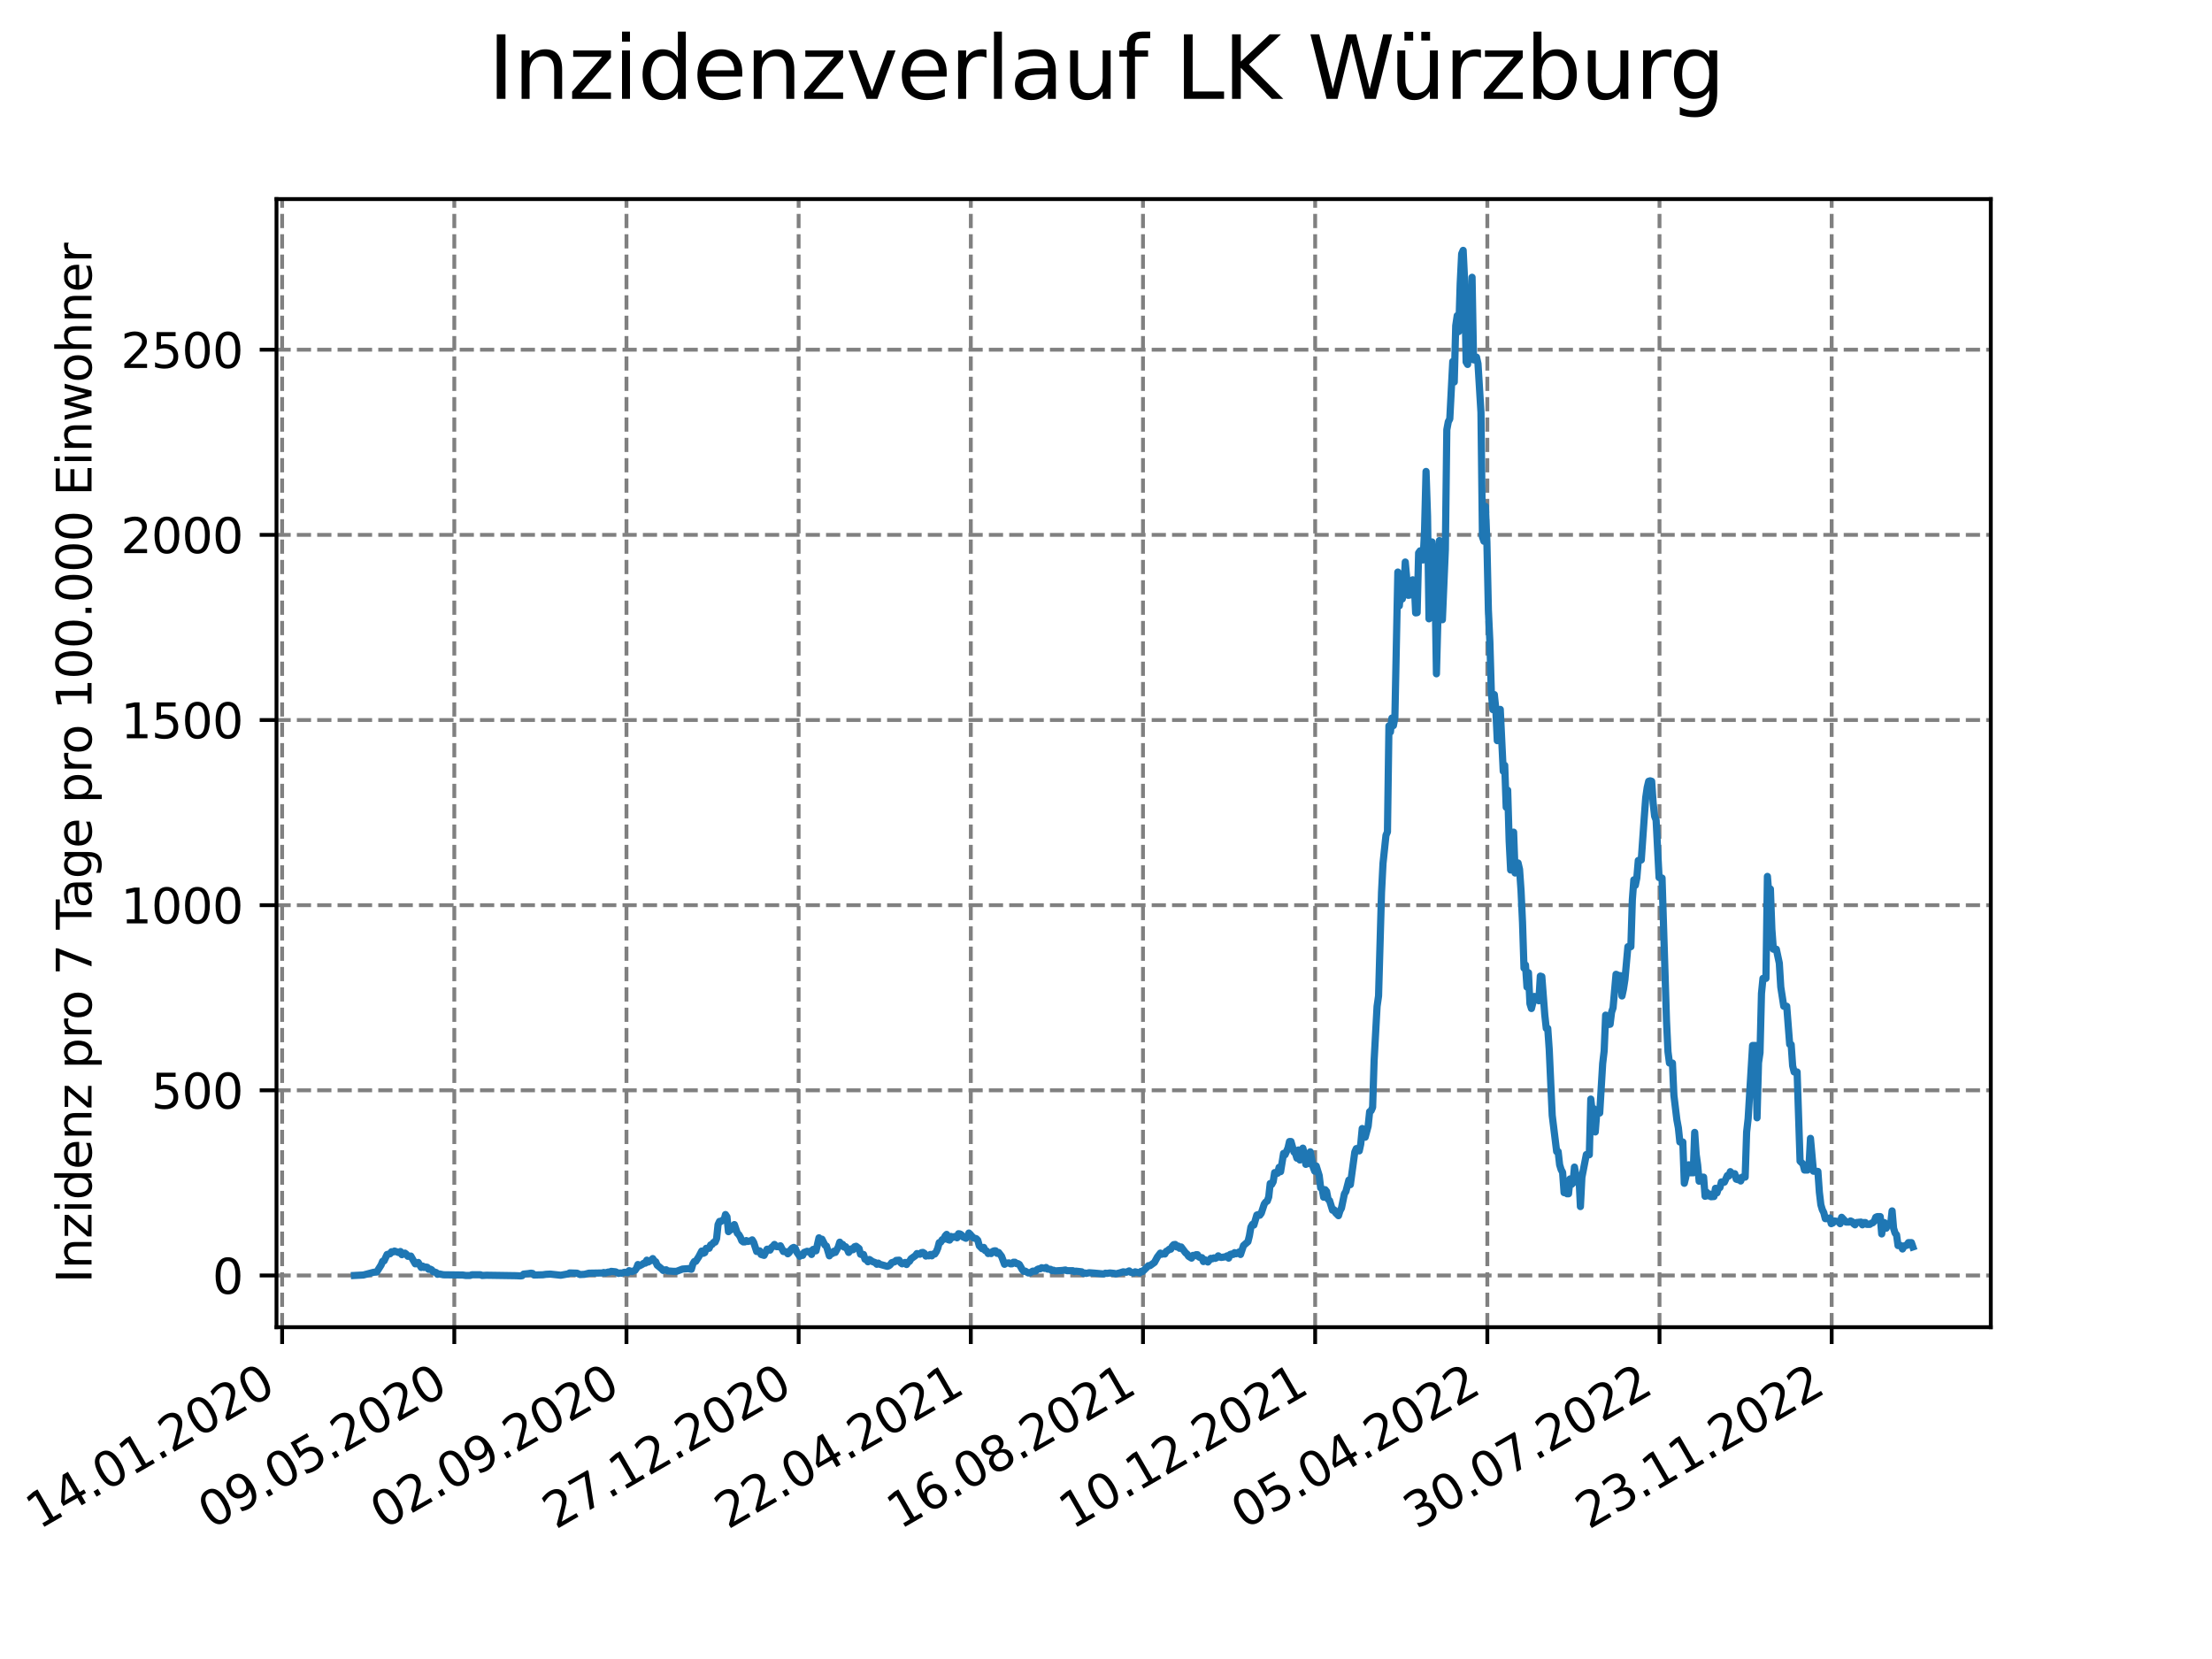 <?xml version="1.0" encoding="utf-8" standalone="no"?>
<!DOCTYPE svg PUBLIC "-//W3C//DTD SVG 1.1//EN"
  "http://www.w3.org/Graphics/SVG/1.1/DTD/svg11.dtd">
<svg xmlns:xlink="http://www.w3.org/1999/xlink" width="460.8pt" height="345.6pt" viewBox="0 0 460.8 345.6" xmlns="http://www.w3.org/2000/svg" version="1.1">
 <defs>
  <style type="text/css">*{stroke-linejoin: round; stroke-linecap: butt}</style>
 </defs>
 <g id="figure_1">
  <g id="patch_1">
   <path d="M 0 345.6 
L 460.8 345.6 
L 460.8 0 
L 0 0 
z
" style="fill: #ffffff"/>
  </g>
  <g id="axes_1">
   <g id="patch_2">
    <path d="M 57.6 276.48 
L 414.72 276.48 
L 414.72 41.472 
L 57.6 41.472 
z
" style="fill: #ffffff"/>
   </g>
   <g id="matplotlib.axis_1">
    <g id="xtick_1">
     <g id="line2d_1">
      <path d="M 58.772 276.48 
L 58.772 41.472 
" clip-path="url(#p7bf2d20613)" style="fill: none; stroke-dasharray: 2.96,1.28; stroke-dashoffset: 0; stroke: #808080; stroke-width: 0.8"/>
     </g>
     <g id="line2d_2">
      <defs>
       <path id="m8c363c3837" d="M 0 0 
L 0 3.5 
" style="stroke: #000000; stroke-width: 0.8"/>
      </defs>
      <g>
       <use xlink:href="#m8c363c3837" x="58.772" y="276.48" style="stroke: #000000; stroke-width: 0.8"/>
      </g>
     </g>
     <g id="text_1">
      <!-- 14.01.2020 -->
      <g transform="translate(8.147 318.689) rotate(-30) scale(0.1 -0.1)">
       <defs>
        <path id="DejaVuSans-31" d="M 794 531 
L 1825 531 
L 1825 4091 
L 703 3866 
L 703 4441 
L 1819 4666 
L 2450 4666 
L 2450 531 
L 3481 531 
L 3481 0 
L 794 0 
L 794 531 
z
" transform="scale(0.016)"/>
        <path id="DejaVuSans-34" d="M 2419 4116 
L 825 1625 
L 2419 1625 
L 2419 4116 
z
M 2253 4666 
L 3047 4666 
L 3047 1625 
L 3713 1625 
L 3713 1100 
L 3047 1100 
L 3047 0 
L 2419 0 
L 2419 1100 
L 313 1100 
L 313 1709 
L 2253 4666 
z
" transform="scale(0.016)"/>
        <path id="DejaVuSans-2e" d="M 684 794 
L 1344 794 
L 1344 0 
L 684 0 
L 684 794 
z
" transform="scale(0.016)"/>
        <path id="DejaVuSans-30" d="M 2034 4250 
Q 1547 4250 1301 3770 
Q 1056 3291 1056 2328 
Q 1056 1369 1301 889 
Q 1547 409 2034 409 
Q 2525 409 2770 889 
Q 3016 1369 3016 2328 
Q 3016 3291 2770 3770 
Q 2525 4250 2034 4250 
z
M 2034 4750 
Q 2819 4750 3233 4129 
Q 3647 3509 3647 2328 
Q 3647 1150 3233 529 
Q 2819 -91 2034 -91 
Q 1250 -91 836 529 
Q 422 1150 422 2328 
Q 422 3509 836 4129 
Q 1250 4750 2034 4750 
z
" transform="scale(0.016)"/>
        <path id="DejaVuSans-32" d="M 1228 531 
L 3431 531 
L 3431 0 
L 469 0 
L 469 531 
Q 828 903 1448 1529 
Q 2069 2156 2228 2338 
Q 2531 2678 2651 2914 
Q 2772 3150 2772 3378 
Q 2772 3750 2511 3984 
Q 2250 4219 1831 4219 
Q 1534 4219 1204 4116 
Q 875 4013 500 3803 
L 500 4441 
Q 881 4594 1212 4672 
Q 1544 4750 1819 4750 
Q 2544 4750 2975 4387 
Q 3406 4025 3406 3419 
Q 3406 3131 3298 2873 
Q 3191 2616 2906 2266 
Q 2828 2175 2409 1742 
Q 1991 1309 1228 531 
z
" transform="scale(0.016)"/>
       </defs>
       <use xlink:href="#DejaVuSans-31"/>
       <use xlink:href="#DejaVuSans-34" x="63.623"/>
       <use xlink:href="#DejaVuSans-2e" x="127.246"/>
       <use xlink:href="#DejaVuSans-30" x="159.033"/>
       <use xlink:href="#DejaVuSans-31" x="222.656"/>
       <use xlink:href="#DejaVuSans-2e" x="286.279"/>
       <use xlink:href="#DejaVuSans-32" x="318.066"/>
       <use xlink:href="#DejaVuSans-30" x="381.689"/>
       <use xlink:href="#DejaVuSans-32" x="445.312"/>
       <use xlink:href="#DejaVuSans-30" x="508.936"/>
      </g>
     </g>
    </g>
    <g id="xtick_2">
     <g id="line2d_3">
      <path d="M 94.639 276.48 
L 94.639 41.472 
" clip-path="url(#p7bf2d20613)" style="fill: none; stroke-dasharray: 2.96,1.28; stroke-dashoffset: 0; stroke: #808080; stroke-width: 0.8"/>
     </g>
     <g id="line2d_4">
      <g>
       <use xlink:href="#m8c363c3837" x="94.639" y="276.48" style="stroke: #000000; stroke-width: 0.8"/>
      </g>
     </g>
     <g id="text_2">
      <!-- 09.05.2020 -->
      <g transform="translate(44.014 318.689) rotate(-30) scale(0.1 -0.1)">
       <defs>
        <path id="DejaVuSans-39" d="M 703 97 
L 703 672 
Q 941 559 1184 500 
Q 1428 441 1663 441 
Q 2288 441 2617 861 
Q 2947 1281 2994 2138 
Q 2813 1869 2534 1725 
Q 2256 1581 1919 1581 
Q 1219 1581 811 2004 
Q 403 2428 403 3163 
Q 403 3881 828 4315 
Q 1253 4750 1959 4750 
Q 2769 4750 3195 4129 
Q 3622 3509 3622 2328 
Q 3622 1225 3098 567 
Q 2575 -91 1691 -91 
Q 1453 -91 1209 -44 
Q 966 3 703 97 
z
M 1959 2075 
Q 2384 2075 2632 2365 
Q 2881 2656 2881 3163 
Q 2881 3666 2632 3958 
Q 2384 4250 1959 4250 
Q 1534 4250 1286 3958 
Q 1038 3666 1038 3163 
Q 1038 2656 1286 2365 
Q 1534 2075 1959 2075 
z
" transform="scale(0.016)"/>
        <path id="DejaVuSans-35" d="M 691 4666 
L 3169 4666 
L 3169 4134 
L 1269 4134 
L 1269 2991 
Q 1406 3038 1543 3061 
Q 1681 3084 1819 3084 
Q 2600 3084 3056 2656 
Q 3513 2228 3513 1497 
Q 3513 744 3044 326 
Q 2575 -91 1722 -91 
Q 1428 -91 1123 -41 
Q 819 9 494 109 
L 494 744 
Q 775 591 1075 516 
Q 1375 441 1709 441 
Q 2250 441 2565 725 
Q 2881 1009 2881 1497 
Q 2881 1984 2565 2268 
Q 2250 2553 1709 2553 
Q 1456 2553 1204 2497 
Q 953 2441 691 2322 
L 691 4666 
z
" transform="scale(0.016)"/>
       </defs>
       <use xlink:href="#DejaVuSans-30"/>
       <use xlink:href="#DejaVuSans-39" x="63.623"/>
       <use xlink:href="#DejaVuSans-2e" x="127.246"/>
       <use xlink:href="#DejaVuSans-30" x="159.033"/>
       <use xlink:href="#DejaVuSans-35" x="222.656"/>
       <use xlink:href="#DejaVuSans-2e" x="286.279"/>
       <use xlink:href="#DejaVuSans-32" x="318.066"/>
       <use xlink:href="#DejaVuSans-30" x="381.689"/>
       <use xlink:href="#DejaVuSans-32" x="445.312"/>
       <use xlink:href="#DejaVuSans-30" x="508.936"/>
      </g>
     </g>
    </g>
    <g id="xtick_3">
     <g id="line2d_5">
      <path d="M 130.506 276.48 
L 130.506 41.472 
" clip-path="url(#p7bf2d20613)" style="fill: none; stroke-dasharray: 2.96,1.28; stroke-dashoffset: 0; stroke: #808080; stroke-width: 0.8"/>
     </g>
     <g id="line2d_6">
      <g>
       <use xlink:href="#m8c363c3837" x="130.506" y="276.48" style="stroke: #000000; stroke-width: 0.8"/>
      </g>
     </g>
     <g id="text_3">
      <!-- 02.09.2020 -->
      <g transform="translate(79.88 318.689) rotate(-30) scale(0.1 -0.1)">
       <use xlink:href="#DejaVuSans-30"/>
       <use xlink:href="#DejaVuSans-32" x="63.623"/>
       <use xlink:href="#DejaVuSans-2e" x="127.246"/>
       <use xlink:href="#DejaVuSans-30" x="159.033"/>
       <use xlink:href="#DejaVuSans-39" x="222.656"/>
       <use xlink:href="#DejaVuSans-2e" x="286.279"/>
       <use xlink:href="#DejaVuSans-32" x="318.066"/>
       <use xlink:href="#DejaVuSans-30" x="381.689"/>
       <use xlink:href="#DejaVuSans-32" x="445.312"/>
       <use xlink:href="#DejaVuSans-30" x="508.936"/>
      </g>
     </g>
    </g>
    <g id="xtick_4">
     <g id="line2d_7">
      <path d="M 166.372 276.48 
L 166.372 41.472 
" clip-path="url(#p7bf2d20613)" style="fill: none; stroke-dasharray: 2.96,1.28; stroke-dashoffset: 0; stroke: #808080; stroke-width: 0.8"/>
     </g>
     <g id="line2d_8">
      <g>
       <use xlink:href="#m8c363c3837" x="166.372" y="276.48" style="stroke: #000000; stroke-width: 0.8"/>
      </g>
     </g>
     <g id="text_4">
      <!-- 27.12.2020 -->
      <g transform="translate(115.747 318.689) rotate(-30) scale(0.1 -0.1)">
       <defs>
        <path id="DejaVuSans-37" d="M 525 4666 
L 3525 4666 
L 3525 4397 
L 1831 0 
L 1172 0 
L 2766 4134 
L 525 4134 
L 525 4666 
z
" transform="scale(0.016)"/>
       </defs>
       <use xlink:href="#DejaVuSans-32"/>
       <use xlink:href="#DejaVuSans-37" x="63.623"/>
       <use xlink:href="#DejaVuSans-2e" x="127.246"/>
       <use xlink:href="#DejaVuSans-31" x="159.033"/>
       <use xlink:href="#DejaVuSans-32" x="222.656"/>
       <use xlink:href="#DejaVuSans-2e" x="286.279"/>
       <use xlink:href="#DejaVuSans-32" x="318.066"/>
       <use xlink:href="#DejaVuSans-30" x="381.689"/>
       <use xlink:href="#DejaVuSans-32" x="445.312"/>
       <use xlink:href="#DejaVuSans-30" x="508.936"/>
      </g>
     </g>
    </g>
    <g id="xtick_5">
     <g id="line2d_9">
      <path d="M 202.239 276.48 
L 202.239 41.472 
" clip-path="url(#p7bf2d20613)" style="fill: none; stroke-dasharray: 2.96,1.28; stroke-dashoffset: 0; stroke: #808080; stroke-width: 0.8"/>
     </g>
     <g id="line2d_10">
      <g>
       <use xlink:href="#m8c363c3837" x="202.239" y="276.48" style="stroke: #000000; stroke-width: 0.8"/>
      </g>
     </g>
     <g id="text_5">
      <!-- 22.04.2021 -->
      <g transform="translate(151.614 318.689) rotate(-30) scale(0.1 -0.1)">
       <use xlink:href="#DejaVuSans-32"/>
       <use xlink:href="#DejaVuSans-32" x="63.623"/>
       <use xlink:href="#DejaVuSans-2e" x="127.246"/>
       <use xlink:href="#DejaVuSans-30" x="159.033"/>
       <use xlink:href="#DejaVuSans-34" x="222.656"/>
       <use xlink:href="#DejaVuSans-2e" x="286.279"/>
       <use xlink:href="#DejaVuSans-32" x="318.066"/>
       <use xlink:href="#DejaVuSans-30" x="381.689"/>
       <use xlink:href="#DejaVuSans-32" x="445.312"/>
       <use xlink:href="#DejaVuSans-31" x="508.936"/>
      </g>
     </g>
    </g>
    <g id="xtick_6">
     <g id="line2d_11">
      <path d="M 238.105 276.48 
L 238.105 41.472 
" clip-path="url(#p7bf2d20613)" style="fill: none; stroke-dasharray: 2.96,1.28; stroke-dashoffset: 0; stroke: #808080; stroke-width: 0.8"/>
     </g>
     <g id="line2d_12">
      <g>
       <use xlink:href="#m8c363c3837" x="238.105" y="276.48" style="stroke: #000000; stroke-width: 0.8"/>
      </g>
     </g>
     <g id="text_6">
      <!-- 16.08.2021 -->
      <g transform="translate(187.48 318.689) rotate(-30) scale(0.1 -0.1)">
       <defs>
        <path id="DejaVuSans-36" d="M 2113 2584 
Q 1688 2584 1439 2293 
Q 1191 2003 1191 1497 
Q 1191 994 1439 701 
Q 1688 409 2113 409 
Q 2538 409 2786 701 
Q 3034 994 3034 1497 
Q 3034 2003 2786 2293 
Q 2538 2584 2113 2584 
z
M 3366 4563 
L 3366 3988 
Q 3128 4100 2886 4159 
Q 2644 4219 2406 4219 
Q 1781 4219 1451 3797 
Q 1122 3375 1075 2522 
Q 1259 2794 1537 2939 
Q 1816 3084 2150 3084 
Q 2853 3084 3261 2657 
Q 3669 2231 3669 1497 
Q 3669 778 3244 343 
Q 2819 -91 2113 -91 
Q 1303 -91 875 529 
Q 447 1150 447 2328 
Q 447 3434 972 4092 
Q 1497 4750 2381 4750 
Q 2619 4750 2861 4703 
Q 3103 4656 3366 4563 
z
" transform="scale(0.016)"/>
        <path id="DejaVuSans-38" d="M 2034 2216 
Q 1584 2216 1326 1975 
Q 1069 1734 1069 1313 
Q 1069 891 1326 650 
Q 1584 409 2034 409 
Q 2484 409 2743 651 
Q 3003 894 3003 1313 
Q 3003 1734 2745 1975 
Q 2488 2216 2034 2216 
z
M 1403 2484 
Q 997 2584 770 2862 
Q 544 3141 544 3541 
Q 544 4100 942 4425 
Q 1341 4750 2034 4750 
Q 2731 4750 3128 4425 
Q 3525 4100 3525 3541 
Q 3525 3141 3298 2862 
Q 3072 2584 2669 2484 
Q 3125 2378 3379 2068 
Q 3634 1759 3634 1313 
Q 3634 634 3220 271 
Q 2806 -91 2034 -91 
Q 1263 -91 848 271 
Q 434 634 434 1313 
Q 434 1759 690 2068 
Q 947 2378 1403 2484 
z
M 1172 3481 
Q 1172 3119 1398 2916 
Q 1625 2713 2034 2713 
Q 2441 2713 2670 2916 
Q 2900 3119 2900 3481 
Q 2900 3844 2670 4047 
Q 2441 4250 2034 4250 
Q 1625 4250 1398 4047 
Q 1172 3844 1172 3481 
z
" transform="scale(0.016)"/>
       </defs>
       <use xlink:href="#DejaVuSans-31"/>
       <use xlink:href="#DejaVuSans-36" x="63.623"/>
       <use xlink:href="#DejaVuSans-2e" x="127.246"/>
       <use xlink:href="#DejaVuSans-30" x="159.033"/>
       <use xlink:href="#DejaVuSans-38" x="222.656"/>
       <use xlink:href="#DejaVuSans-2e" x="286.279"/>
       <use xlink:href="#DejaVuSans-32" x="318.066"/>
       <use xlink:href="#DejaVuSans-30" x="381.689"/>
       <use xlink:href="#DejaVuSans-32" x="445.312"/>
       <use xlink:href="#DejaVuSans-31" x="508.936"/>
      </g>
     </g>
    </g>
    <g id="xtick_7">
     <g id="line2d_13">
      <path d="M 273.972 276.48 
L 273.972 41.472 
" clip-path="url(#p7bf2d20613)" style="fill: none; stroke-dasharray: 2.96,1.28; stroke-dashoffset: 0; stroke: #808080; stroke-width: 0.8"/>
     </g>
     <g id="line2d_14">
      <g>
       <use xlink:href="#m8c363c3837" x="273.972" y="276.48" style="stroke: #000000; stroke-width: 0.8"/>
      </g>
     </g>
     <g id="text_7">
      <!-- 10.12.2021 -->
      <g transform="translate(223.347 318.689) rotate(-30) scale(0.1 -0.1)">
       <use xlink:href="#DejaVuSans-31"/>
       <use xlink:href="#DejaVuSans-30" x="63.623"/>
       <use xlink:href="#DejaVuSans-2e" x="127.246"/>
       <use xlink:href="#DejaVuSans-31" x="159.033"/>
       <use xlink:href="#DejaVuSans-32" x="222.656"/>
       <use xlink:href="#DejaVuSans-2e" x="286.279"/>
       <use xlink:href="#DejaVuSans-32" x="318.066"/>
       <use xlink:href="#DejaVuSans-30" x="381.689"/>
       <use xlink:href="#DejaVuSans-32" x="445.312"/>
       <use xlink:href="#DejaVuSans-31" x="508.936"/>
      </g>
     </g>
    </g>
    <g id="xtick_8">
     <g id="line2d_15">
      <path d="M 309.839 276.48 
L 309.839 41.472 
" clip-path="url(#p7bf2d20613)" style="fill: none; stroke-dasharray: 2.96,1.28; stroke-dashoffset: 0; stroke: #808080; stroke-width: 0.8"/>
     </g>
     <g id="line2d_16">
      <g>
       <use xlink:href="#m8c363c3837" x="309.839" y="276.48" style="stroke: #000000; stroke-width: 0.8"/>
      </g>
     </g>
     <g id="text_8">
      <!-- 05.04.2022 -->
      <g transform="translate(259.213 318.689) rotate(-30) scale(0.1 -0.1)">
       <use xlink:href="#DejaVuSans-30"/>
       <use xlink:href="#DejaVuSans-35" x="63.623"/>
       <use xlink:href="#DejaVuSans-2e" x="127.246"/>
       <use xlink:href="#DejaVuSans-30" x="159.033"/>
       <use xlink:href="#DejaVuSans-34" x="222.656"/>
       <use xlink:href="#DejaVuSans-2e" x="286.279"/>
       <use xlink:href="#DejaVuSans-32" x="318.066"/>
       <use xlink:href="#DejaVuSans-30" x="381.689"/>
       <use xlink:href="#DejaVuSans-32" x="445.312"/>
       <use xlink:href="#DejaVuSans-32" x="508.936"/>
      </g>
     </g>
    </g>
    <g id="xtick_9">
     <g id="line2d_17">
      <path d="M 345.705 276.48 
L 345.705 41.472 
" clip-path="url(#p7bf2d20613)" style="fill: none; stroke-dasharray: 2.96,1.28; stroke-dashoffset: 0; stroke: #808080; stroke-width: 0.8"/>
     </g>
     <g id="line2d_18">
      <g>
       <use xlink:href="#m8c363c3837" x="345.705" y="276.48" style="stroke: #000000; stroke-width: 0.8"/>
      </g>
     </g>
     <g id="text_9">
      <!-- 30.07.2022 -->
      <g transform="translate(295.08 318.689) rotate(-30) scale(0.1 -0.1)">
       <defs>
        <path id="DejaVuSans-33" d="M 2597 2516 
Q 3050 2419 3304 2112 
Q 3559 1806 3559 1356 
Q 3559 666 3084 287 
Q 2609 -91 1734 -91 
Q 1441 -91 1130 -33 
Q 819 25 488 141 
L 488 750 
Q 750 597 1062 519 
Q 1375 441 1716 441 
Q 2309 441 2620 675 
Q 2931 909 2931 1356 
Q 2931 1769 2642 2001 
Q 2353 2234 1838 2234 
L 1294 2234 
L 1294 2753 
L 1863 2753 
Q 2328 2753 2575 2939 
Q 2822 3125 2822 3475 
Q 2822 3834 2567 4026 
Q 2313 4219 1838 4219 
Q 1578 4219 1281 4162 
Q 984 4106 628 3988 
L 628 4550 
Q 988 4650 1302 4700 
Q 1616 4750 1894 4750 
Q 2613 4750 3031 4423 
Q 3450 4097 3450 3541 
Q 3450 3153 3228 2886 
Q 3006 2619 2597 2516 
z
" transform="scale(0.016)"/>
       </defs>
       <use xlink:href="#DejaVuSans-33"/>
       <use xlink:href="#DejaVuSans-30" x="63.623"/>
       <use xlink:href="#DejaVuSans-2e" x="127.246"/>
       <use xlink:href="#DejaVuSans-30" x="159.033"/>
       <use xlink:href="#DejaVuSans-37" x="222.656"/>
       <use xlink:href="#DejaVuSans-2e" x="286.279"/>
       <use xlink:href="#DejaVuSans-32" x="318.066"/>
       <use xlink:href="#DejaVuSans-30" x="381.689"/>
       <use xlink:href="#DejaVuSans-32" x="445.312"/>
       <use xlink:href="#DejaVuSans-32" x="508.936"/>
      </g>
     </g>
    </g>
    <g id="xtick_10">
     <g id="line2d_19">
      <path d="M 381.572 276.48 
L 381.572 41.472 
" clip-path="url(#p7bf2d20613)" style="fill: none; stroke-dasharray: 2.96,1.28; stroke-dashoffset: 0; stroke: #808080; stroke-width: 0.8"/>
     </g>
     <g id="line2d_20">
      <g>
       <use xlink:href="#m8c363c3837" x="381.572" y="276.48" style="stroke: #000000; stroke-width: 0.8"/>
      </g>
     </g>
     <g id="text_10">
      <!-- 23.11.2022 -->
      <g transform="translate(330.947 318.689) rotate(-30) scale(0.1 -0.1)">
       <use xlink:href="#DejaVuSans-32"/>
       <use xlink:href="#DejaVuSans-33" x="63.623"/>
       <use xlink:href="#DejaVuSans-2e" x="127.246"/>
       <use xlink:href="#DejaVuSans-31" x="159.033"/>
       <use xlink:href="#DejaVuSans-31" x="222.656"/>
       <use xlink:href="#DejaVuSans-2e" x="286.279"/>
       <use xlink:href="#DejaVuSans-32" x="318.066"/>
       <use xlink:href="#DejaVuSans-30" x="381.689"/>
       <use xlink:href="#DejaVuSans-32" x="445.312"/>
       <use xlink:href="#DejaVuSans-32" x="508.936"/>
      </g>
     </g>
    </g>
   </g>
   <g id="matplotlib.axis_2">
    <g id="ytick_1">
     <g id="line2d_21">
      <path d="M 57.6 265.703 
L 414.72 265.703 
" clip-path="url(#p7bf2d20613)" style="fill: none; stroke-dasharray: 2.96,1.28; stroke-dashoffset: 0; stroke: #808080; stroke-width: 0.8"/>
     </g>
     <g id="line2d_22">
      <defs>
       <path id="maad67721f3" d="M 0 0 
L -3.5 0 
" style="stroke: #000000; stroke-width: 0.8"/>
      </defs>
      <g>
       <use xlink:href="#maad67721f3" x="57.6" y="265.703" style="stroke: #000000; stroke-width: 0.8"/>
      </g>
     </g>
     <g id="text_11">
      <!-- 0 -->
      <g transform="translate(44.237 269.502) scale(0.1 -0.1)">
       <use xlink:href="#DejaVuSans-30"/>
      </g>
     </g>
    </g>
    <g id="ytick_2">
     <g id="line2d_23">
      <path d="M 57.6 227.132 
L 414.72 227.132 
" clip-path="url(#p7bf2d20613)" style="fill: none; stroke-dasharray: 2.96,1.28; stroke-dashoffset: 0; stroke: #808080; stroke-width: 0.8"/>
     </g>
     <g id="line2d_24">
      <g>
       <use xlink:href="#maad67721f3" x="57.6" y="227.132" style="stroke: #000000; stroke-width: 0.8"/>
      </g>
     </g>
     <g id="text_12">
      <!-- 500 -->
      <g transform="translate(31.512 230.932) scale(0.1 -0.1)">
       <use xlink:href="#DejaVuSans-35"/>
       <use xlink:href="#DejaVuSans-30" x="63.623"/>
       <use xlink:href="#DejaVuSans-30" x="127.246"/>
      </g>
     </g>
    </g>
    <g id="ytick_3">
     <g id="line2d_25">
      <path d="M 57.6 188.562 
L 414.72 188.562 
" clip-path="url(#p7bf2d20613)" style="fill: none; stroke-dasharray: 2.96,1.28; stroke-dashoffset: 0; stroke: #808080; stroke-width: 0.8"/>
     </g>
     <g id="line2d_26">
      <g>
       <use xlink:href="#maad67721f3" x="57.6" y="188.562" style="stroke: #000000; stroke-width: 0.8"/>
      </g>
     </g>
     <g id="text_13">
      <!-- 1000 -->
      <g transform="translate(25.15 192.361) scale(0.1 -0.1)">
       <use xlink:href="#DejaVuSans-31"/>
       <use xlink:href="#DejaVuSans-30" x="63.623"/>
       <use xlink:href="#DejaVuSans-30" x="127.246"/>
       <use xlink:href="#DejaVuSans-30" x="190.869"/>
      </g>
     </g>
    </g>
    <g id="ytick_4">
     <g id="line2d_27">
      <path d="M 57.6 149.992 
L 414.72 149.992 
" clip-path="url(#p7bf2d20613)" style="fill: none; stroke-dasharray: 2.96,1.28; stroke-dashoffset: 0; stroke: #808080; stroke-width: 0.8"/>
     </g>
     <g id="line2d_28">
      <g>
       <use xlink:href="#maad67721f3" x="57.6" y="149.992" style="stroke: #000000; stroke-width: 0.8"/>
      </g>
     </g>
     <g id="text_14">
      <!-- 1500 -->
      <g transform="translate(25.15 153.791) scale(0.1 -0.1)">
       <use xlink:href="#DejaVuSans-31"/>
       <use xlink:href="#DejaVuSans-35" x="63.623"/>
       <use xlink:href="#DejaVuSans-30" x="127.246"/>
       <use xlink:href="#DejaVuSans-30" x="190.869"/>
      </g>
     </g>
    </g>
    <g id="ytick_5">
     <g id="line2d_29">
      <path d="M 57.6 111.421 
L 414.72 111.421 
" clip-path="url(#p7bf2d20613)" style="fill: none; stroke-dasharray: 2.96,1.28; stroke-dashoffset: 0; stroke: #808080; stroke-width: 0.8"/>
     </g>
     <g id="line2d_30">
      <g>
       <use xlink:href="#maad67721f3" x="57.6" y="111.421" style="stroke: #000000; stroke-width: 0.8"/>
      </g>
     </g>
     <g id="text_15">
      <!-- 2000 -->
      <g transform="translate(25.15 115.22) scale(0.1 -0.1)">
       <use xlink:href="#DejaVuSans-32"/>
       <use xlink:href="#DejaVuSans-30" x="63.623"/>
       <use xlink:href="#DejaVuSans-30" x="127.246"/>
       <use xlink:href="#DejaVuSans-30" x="190.869"/>
      </g>
     </g>
    </g>
    <g id="ytick_6">
     <g id="line2d_31">
      <path d="M 57.6 72.851 
L 414.72 72.851 
" clip-path="url(#p7bf2d20613)" style="fill: none; stroke-dasharray: 2.96,1.28; stroke-dashoffset: 0; stroke: #808080; stroke-width: 0.8"/>
     </g>
     <g id="line2d_32">
      <g>
       <use xlink:href="#maad67721f3" x="57.6" y="72.851" style="stroke: #000000; stroke-width: 0.8"/>
      </g>
     </g>
     <g id="text_16">
      <!-- 2500 -->
      <g transform="translate(25.15 76.65) scale(0.1 -0.1)">
       <use xlink:href="#DejaVuSans-32"/>
       <use xlink:href="#DejaVuSans-35" x="63.623"/>
       <use xlink:href="#DejaVuSans-30" x="127.246"/>
       <use xlink:href="#DejaVuSans-30" x="190.869"/>
      </g>
     </g>
    </g>
    <g id="text_17">
     <!-- Inzidenz pro 7 Tage pro 100.000 Einwohner -->
     <g transform="translate(19.07 267.301) rotate(-90) scale(0.1 -0.1)">
      <defs>
       <path id="DejaVuSans-49" d="M 628 4666 
L 1259 4666 
L 1259 0 
L 628 0 
L 628 4666 
z
" transform="scale(0.016)"/>
       <path id="DejaVuSans-6e" d="M 3513 2113 
L 3513 0 
L 2938 0 
L 2938 2094 
Q 2938 2591 2744 2837 
Q 2550 3084 2163 3084 
Q 1697 3084 1428 2787 
Q 1159 2491 1159 1978 
L 1159 0 
L 581 0 
L 581 3500 
L 1159 3500 
L 1159 2956 
Q 1366 3272 1645 3428 
Q 1925 3584 2291 3584 
Q 2894 3584 3203 3211 
Q 3513 2838 3513 2113 
z
" transform="scale(0.016)"/>
       <path id="DejaVuSans-7a" d="M 353 3500 
L 3084 3500 
L 3084 2975 
L 922 459 
L 3084 459 
L 3084 0 
L 275 0 
L 275 525 
L 2438 3041 
L 353 3041 
L 353 3500 
z
" transform="scale(0.016)"/>
       <path id="DejaVuSans-69" d="M 603 3500 
L 1178 3500 
L 1178 0 
L 603 0 
L 603 3500 
z
M 603 4863 
L 1178 4863 
L 1178 4134 
L 603 4134 
L 603 4863 
z
" transform="scale(0.016)"/>
       <path id="DejaVuSans-64" d="M 2906 2969 
L 2906 4863 
L 3481 4863 
L 3481 0 
L 2906 0 
L 2906 525 
Q 2725 213 2448 61 
Q 2172 -91 1784 -91 
Q 1150 -91 751 415 
Q 353 922 353 1747 
Q 353 2572 751 3078 
Q 1150 3584 1784 3584 
Q 2172 3584 2448 3432 
Q 2725 3281 2906 2969 
z
M 947 1747 
Q 947 1113 1208 752 
Q 1469 391 1925 391 
Q 2381 391 2643 752 
Q 2906 1113 2906 1747 
Q 2906 2381 2643 2742 
Q 2381 3103 1925 3103 
Q 1469 3103 1208 2742 
Q 947 2381 947 1747 
z
" transform="scale(0.016)"/>
       <path id="DejaVuSans-65" d="M 3597 1894 
L 3597 1613 
L 953 1613 
Q 991 1019 1311 708 
Q 1631 397 2203 397 
Q 2534 397 2845 478 
Q 3156 559 3463 722 
L 3463 178 
Q 3153 47 2828 -22 
Q 2503 -91 2169 -91 
Q 1331 -91 842 396 
Q 353 884 353 1716 
Q 353 2575 817 3079 
Q 1281 3584 2069 3584 
Q 2775 3584 3186 3129 
Q 3597 2675 3597 1894 
z
M 3022 2063 
Q 3016 2534 2758 2815 
Q 2500 3097 2075 3097 
Q 1594 3097 1305 2825 
Q 1016 2553 972 2059 
L 3022 2063 
z
" transform="scale(0.016)"/>
       <path id="DejaVuSans-20" transform="scale(0.016)"/>
       <path id="DejaVuSans-70" d="M 1159 525 
L 1159 -1331 
L 581 -1331 
L 581 3500 
L 1159 3500 
L 1159 2969 
Q 1341 3281 1617 3432 
Q 1894 3584 2278 3584 
Q 2916 3584 3314 3078 
Q 3713 2572 3713 1747 
Q 3713 922 3314 415 
Q 2916 -91 2278 -91 
Q 1894 -91 1617 61 
Q 1341 213 1159 525 
z
M 3116 1747 
Q 3116 2381 2855 2742 
Q 2594 3103 2138 3103 
Q 1681 3103 1420 2742 
Q 1159 2381 1159 1747 
Q 1159 1113 1420 752 
Q 1681 391 2138 391 
Q 2594 391 2855 752 
Q 3116 1113 3116 1747 
z
" transform="scale(0.016)"/>
       <path id="DejaVuSans-72" d="M 2631 2963 
Q 2534 3019 2420 3045 
Q 2306 3072 2169 3072 
Q 1681 3072 1420 2755 
Q 1159 2438 1159 1844 
L 1159 0 
L 581 0 
L 581 3500 
L 1159 3500 
L 1159 2956 
Q 1341 3275 1631 3429 
Q 1922 3584 2338 3584 
Q 2397 3584 2469 3576 
Q 2541 3569 2628 3553 
L 2631 2963 
z
" transform="scale(0.016)"/>
       <path id="DejaVuSans-6f" d="M 1959 3097 
Q 1497 3097 1228 2736 
Q 959 2375 959 1747 
Q 959 1119 1226 758 
Q 1494 397 1959 397 
Q 2419 397 2687 759 
Q 2956 1122 2956 1747 
Q 2956 2369 2687 2733 
Q 2419 3097 1959 3097 
z
M 1959 3584 
Q 2709 3584 3137 3096 
Q 3566 2609 3566 1747 
Q 3566 888 3137 398 
Q 2709 -91 1959 -91 
Q 1206 -91 779 398 
Q 353 888 353 1747 
Q 353 2609 779 3096 
Q 1206 3584 1959 3584 
z
" transform="scale(0.016)"/>
       <path id="DejaVuSans-54" d="M -19 4666 
L 3928 4666 
L 3928 4134 
L 2272 4134 
L 2272 0 
L 1638 0 
L 1638 4134 
L -19 4134 
L -19 4666 
z
" transform="scale(0.016)"/>
       <path id="DejaVuSans-61" d="M 2194 1759 
Q 1497 1759 1228 1600 
Q 959 1441 959 1056 
Q 959 750 1161 570 
Q 1363 391 1709 391 
Q 2188 391 2477 730 
Q 2766 1069 2766 1631 
L 2766 1759 
L 2194 1759 
z
M 3341 1997 
L 3341 0 
L 2766 0 
L 2766 531 
Q 2569 213 2275 61 
Q 1981 -91 1556 -91 
Q 1019 -91 701 211 
Q 384 513 384 1019 
Q 384 1609 779 1909 
Q 1175 2209 1959 2209 
L 2766 2209 
L 2766 2266 
Q 2766 2663 2505 2880 
Q 2244 3097 1772 3097 
Q 1472 3097 1187 3025 
Q 903 2953 641 2809 
L 641 3341 
Q 956 3463 1253 3523 
Q 1550 3584 1831 3584 
Q 2591 3584 2966 3190 
Q 3341 2797 3341 1997 
z
" transform="scale(0.016)"/>
       <path id="DejaVuSans-67" d="M 2906 1791 
Q 2906 2416 2648 2759 
Q 2391 3103 1925 3103 
Q 1463 3103 1205 2759 
Q 947 2416 947 1791 
Q 947 1169 1205 825 
Q 1463 481 1925 481 
Q 2391 481 2648 825 
Q 2906 1169 2906 1791 
z
M 3481 434 
Q 3481 -459 3084 -895 
Q 2688 -1331 1869 -1331 
Q 1566 -1331 1297 -1286 
Q 1028 -1241 775 -1147 
L 775 -588 
Q 1028 -725 1275 -790 
Q 1522 -856 1778 -856 
Q 2344 -856 2625 -561 
Q 2906 -266 2906 331 
L 2906 616 
Q 2728 306 2450 153 
Q 2172 0 1784 0 
Q 1141 0 747 490 
Q 353 981 353 1791 
Q 353 2603 747 3093 
Q 1141 3584 1784 3584 
Q 2172 3584 2450 3431 
Q 2728 3278 2906 2969 
L 2906 3500 
L 3481 3500 
L 3481 434 
z
" transform="scale(0.016)"/>
       <path id="DejaVuSans-45" d="M 628 4666 
L 3578 4666 
L 3578 4134 
L 1259 4134 
L 1259 2753 
L 3481 2753 
L 3481 2222 
L 1259 2222 
L 1259 531 
L 3634 531 
L 3634 0 
L 628 0 
L 628 4666 
z
" transform="scale(0.016)"/>
       <path id="DejaVuSans-77" d="M 269 3500 
L 844 3500 
L 1563 769 
L 2278 3500 
L 2956 3500 
L 3675 769 
L 4391 3500 
L 4966 3500 
L 4050 0 
L 3372 0 
L 2619 2869 
L 1863 0 
L 1184 0 
L 269 3500 
z
" transform="scale(0.016)"/>
       <path id="DejaVuSans-68" d="M 3513 2113 
L 3513 0 
L 2938 0 
L 2938 2094 
Q 2938 2591 2744 2837 
Q 2550 3084 2163 3084 
Q 1697 3084 1428 2787 
Q 1159 2491 1159 1978 
L 1159 0 
L 581 0 
L 581 4863 
L 1159 4863 
L 1159 2956 
Q 1366 3272 1645 3428 
Q 1925 3584 2291 3584 
Q 2894 3584 3203 3211 
Q 3513 2838 3513 2113 
z
" transform="scale(0.016)"/>
      </defs>
      <use xlink:href="#DejaVuSans-49"/>
      <use xlink:href="#DejaVuSans-6e" x="29.492"/>
      <use xlink:href="#DejaVuSans-7a" x="92.871"/>
      <use xlink:href="#DejaVuSans-69" x="145.361"/>
      <use xlink:href="#DejaVuSans-64" x="173.145"/>
      <use xlink:href="#DejaVuSans-65" x="236.621"/>
      <use xlink:href="#DejaVuSans-6e" x="298.145"/>
      <use xlink:href="#DejaVuSans-7a" x="361.523"/>
      <use xlink:href="#DejaVuSans-20" x="414.014"/>
      <use xlink:href="#DejaVuSans-70" x="445.801"/>
      <use xlink:href="#DejaVuSans-72" x="509.277"/>
      <use xlink:href="#DejaVuSans-6f" x="548.141"/>
      <use xlink:href="#DejaVuSans-20" x="609.322"/>
      <use xlink:href="#DejaVuSans-37" x="641.109"/>
      <use xlink:href="#DejaVuSans-20" x="704.732"/>
      <use xlink:href="#DejaVuSans-54" x="736.52"/>
      <use xlink:href="#DejaVuSans-61" x="781.104"/>
      <use xlink:href="#DejaVuSans-67" x="842.383"/>
      <use xlink:href="#DejaVuSans-65" x="905.859"/>
      <use xlink:href="#DejaVuSans-20" x="967.383"/>
      <use xlink:href="#DejaVuSans-70" x="999.17"/>
      <use xlink:href="#DejaVuSans-72" x="1062.646"/>
      <use xlink:href="#DejaVuSans-6f" x="1101.51"/>
      <use xlink:href="#DejaVuSans-20" x="1162.691"/>
      <use xlink:href="#DejaVuSans-31" x="1194.479"/>
      <use xlink:href="#DejaVuSans-30" x="1258.102"/>
      <use xlink:href="#DejaVuSans-30" x="1321.725"/>
      <use xlink:href="#DejaVuSans-2e" x="1385.348"/>
      <use xlink:href="#DejaVuSans-30" x="1417.135"/>
      <use xlink:href="#DejaVuSans-30" x="1480.758"/>
      <use xlink:href="#DejaVuSans-30" x="1544.381"/>
      <use xlink:href="#DejaVuSans-20" x="1608.004"/>
      <use xlink:href="#DejaVuSans-45" x="1639.791"/>
      <use xlink:href="#DejaVuSans-69" x="1702.975"/>
      <use xlink:href="#DejaVuSans-6e" x="1730.758"/>
      <use xlink:href="#DejaVuSans-77" x="1794.137"/>
      <use xlink:href="#DejaVuSans-6f" x="1875.924"/>
      <use xlink:href="#DejaVuSans-68" x="1937.105"/>
      <use xlink:href="#DejaVuSans-6e" x="2000.484"/>
      <use xlink:href="#DejaVuSans-65" x="2063.863"/>
      <use xlink:href="#DejaVuSans-72" x="2125.387"/>
     </g>
    </g>
   </g>
   <g id="line2d_33">
    <path d="M 73.833 265.703 
L 75.688 265.608 
L 77.852 265.037 
L 78.471 264.99 
L 79.398 263.516 
L 79.707 262.756 
L 80.017 262.661 
L 80.635 261.33 
L 81.253 261.187 
L 81.563 260.76 
L 81.872 260.807 
L 82.181 260.617 
L 83.109 260.95 
L 83.418 260.712 
L 83.727 261.378 
L 84.036 261.14 
L 84.345 261.045 
L 84.655 261.283 
L 84.964 261.71 
L 85.582 261.663 
L 86.51 263.279 
L 86.819 263.231 
L 87.128 262.994 
L 87.746 264.039 
L 88.056 263.754 
L 88.365 264.039 
L 88.674 263.944 
L 88.983 263.992 
L 89.292 264.419 
L 89.602 264.372 
L 89.911 264.515 
L 90.22 264.895 
L 90.838 265.085 
L 91.148 265.465 
L 91.457 265.37 
L 92.384 265.56 
L 96.404 265.608 
L 97.022 265.703 
L 97.95 265.703 
L 98.259 265.56 
L 100.114 265.56 
L 100.423 265.703 
L 101.351 265.655 
L 107.535 265.75 
L 108.463 265.798 
L 108.772 265.75 
L 109.081 265.418 
L 110.009 265.323 
L 110.627 265.227 
L 110.936 265.275 
L 111.245 265.608 
L 113.1 265.56 
L 113.719 265.465 
L 114.646 265.418 
L 116.811 265.655 
L 118.357 265.37 
L 118.666 265.18 
L 120.212 265.227 
L 120.83 265.513 
L 121.758 265.465 
L 122.686 265.227 
L 125.468 265.18 
L 125.777 265.085 
L 126.087 265.18 
L 126.705 264.99 
L 127.014 264.99 
L 127.323 264.847 
L 128.251 264.942 
L 128.869 265.275 
L 129.179 265.18 
L 129.488 265.227 
L 130.106 265.037 
L 130.725 265.132 
L 131.034 264.705 
L 131.652 264.895 
L 132.271 264.657 
L 132.58 264.229 
L 132.889 263.421 
L 133.198 263.707 
L 133.817 263.374 
L 134.126 263.136 
L 134.435 263.136 
L 134.744 262.518 
L 135.053 262.899 
L 135.672 262.518 
L 135.981 262.186 
L 136.29 262.661 
L 136.599 262.851 
L 136.908 263.564 
L 137.836 264.324 
L 138.145 264.657 
L 138.764 264.515 
L 139.073 264.752 
L 140.31 264.847 
L 140.928 264.847 
L 142.165 264.372 
L 143.402 264.277 
L 144.02 264.419 
L 144.329 263.326 
L 144.638 262.803 
L 144.948 262.756 
L 145.566 261.805 
L 146.184 260.617 
L 146.494 261.092 
L 146.803 260.95 
L 147.112 260.047 
L 147.73 260.047 
L 148.039 259.334 
L 148.349 259.239 
L 148.658 258.811 
L 148.967 258.764 
L 149.276 258.051 
L 149.585 255.104 
L 149.895 254.438 
L 150.204 254.438 
L 150.513 254.201 
L 150.822 254.201 
L 151.131 253.012 
L 151.441 253.488 
L 151.75 256.577 
L 152.059 256.244 
L 152.368 256.149 
L 152.677 255.484 
L 152.987 255.104 
L 153.605 256.91 
L 153.914 257.195 
L 154.223 257.718 
L 154.533 258.478 
L 154.842 258.716 
L 155.151 258.716 
L 155.46 258.431 
L 155.769 258.621 
L 156.388 258.478 
L 156.697 258.288 
L 157.006 258.811 
L 157.625 260.712 
L 158.243 260.57 
L 158.552 261.33 
L 159.17 261.52 
L 159.789 260.237 
L 160.098 260.237 
L 160.407 260.427 
L 160.716 259.857 
L 161.026 259.619 
L 161.335 259.239 
L 161.644 259.667 
L 161.953 259.714 
L 162.572 259.524 
L 163.19 260.712 
L 163.808 260.76 
L 164.118 261.187 
L 164.427 260.902 
L 164.736 260.332 
L 165.045 259.999 
L 165.354 259.857 
L 165.664 260.047 
L 165.973 260.807 
L 166.591 261.71 
L 166.9 261.425 
L 167.21 261.52 
L 167.519 260.902 
L 168.137 260.665 
L 168.446 260.807 
L 168.756 260.665 
L 169.065 261.33 
L 169.374 260.284 
L 169.683 260.237 
L 169.992 260.57 
L 170.611 257.86 
L 170.92 258.241 
L 171.229 258.146 
L 171.847 259.381 
L 172.157 259.571 
L 172.775 261.615 
L 173.084 260.95 
L 173.393 261.14 
L 173.703 260.665 
L 174.012 260.902 
L 174.63 259.762 
L 174.939 258.764 
L 175.249 259.286 
L 175.558 259.239 
L 175.867 259.809 
L 176.176 259.714 
L 176.485 260.189 
L 176.795 260.902 
L 177.413 260.142 
L 177.722 260.332 
L 178.031 259.714 
L 178.341 259.619 
L 178.959 260.094 
L 179.268 261.283 
L 179.577 261.378 
L 179.887 261.33 
L 180.196 262.328 
L 180.505 262.423 
L 180.814 262.851 
L 181.123 262.376 
L 181.742 262.803 
L 182.36 263.041 
L 182.669 263.374 
L 182.978 263.136 
L 183.288 263.374 
L 184.834 263.802 
L 185.143 263.707 
L 185.452 263.469 
L 185.761 263.041 
L 186.38 262.851 
L 186.689 262.566 
L 187.307 262.518 
L 187.616 263.041 
L 187.926 263.279 
L 188.544 262.994 
L 188.853 263.421 
L 189.162 262.946 
L 189.472 262.756 
L 189.781 262.233 
L 190.708 261.568 
L 191.018 261.14 
L 191.636 261.283 
L 191.945 260.95 
L 192.254 260.902 
L 192.564 261.092 
L 192.873 261.663 
L 193.182 261.568 
L 193.491 261.615 
L 193.8 261.33 
L 194.11 261.615 
L 194.419 261.235 
L 194.728 261.235 
L 195.037 260.76 
L 195.346 260.047 
L 195.655 258.859 
L 195.965 258.764 
L 196.274 258.241 
L 196.583 258.193 
L 196.892 257.48 
L 197.201 257.148 
L 197.511 258.241 
L 197.82 258.336 
L 198.129 257.575 
L 198.438 257.813 
L 198.747 257.623 
L 199.057 257.575 
L 199.366 257.86 
L 199.675 257.005 
L 199.984 257.052 
L 200.293 257.243 
L 200.603 257.67 
L 201.221 257.956 
L 201.53 257.67 
L 201.839 256.862 
L 202.767 257.86 
L 203.385 258.051 
L 203.695 258.383 
L 204.004 259.524 
L 204.622 260.142 
L 204.931 259.857 
L 205.241 260.522 
L 205.55 260.617 
L 205.859 261.14 
L 206.168 260.95 
L 206.477 261.14 
L 206.786 260.712 
L 207.096 260.57 
L 207.405 260.57 
L 207.714 261.092 
L 208.023 260.902 
L 208.642 261.71 
L 209.26 263.374 
L 209.569 263.136 
L 210.188 263.089 
L 210.497 263.279 
L 210.806 263.279 
L 211.115 262.946 
L 211.424 262.946 
L 211.734 263.231 
L 212.043 263.231 
L 212.352 263.421 
L 212.97 264.515 
L 213.28 264.847 
L 213.589 264.8 
L 214.207 265.18 
L 214.516 265.18 
L 215.135 264.8 
L 215.753 264.8 
L 216.062 264.467 
L 216.372 264.324 
L 216.681 264.324 
L 216.99 264.087 
L 217.608 264.229 
L 217.918 264.039 
L 218.227 264.372 
L 218.845 264.419 
L 219.154 264.705 
L 219.463 264.61 
L 219.773 264.752 
L 221.319 264.657 
L 221.937 264.562 
L 222.246 264.705 
L 223.483 264.705 
L 223.792 264.895 
L 224.101 264.8 
L 225.338 264.942 
L 225.647 265.275 
L 225.957 265.18 
L 226.266 265.275 
L 226.884 265.132 
L 228.121 265.227 
L 229.667 265.37 
L 229.976 265.37 
L 230.285 265.227 
L 230.594 265.275 
L 231.213 265.18 
L 232.14 265.275 
L 232.45 265.37 
L 233.377 265.132 
L 233.996 264.942 
L 234.614 265.037 
L 235.232 264.752 
L 235.542 265.037 
L 236.16 265.18 
L 236.469 264.942 
L 237.397 265.18 
L 237.706 264.847 
L 238.015 264.895 
L 239.252 263.659 
L 239.561 263.659 
L 240.489 262.994 
L 241.107 261.853 
L 241.726 261.045 
L 242.035 261.283 
L 242.344 261.14 
L 242.653 261.235 
L 242.962 260.665 
L 243.271 260.522 
L 243.581 260.237 
L 243.89 260.237 
L 244.199 259.619 
L 244.508 259.286 
L 244.817 259.239 
L 245.127 259.762 
L 245.436 259.571 
L 245.745 260.047 
L 246.054 259.762 
L 246.982 260.997 
L 247.291 261.235 
L 247.6 261.71 
L 248.219 262.091 
L 248.528 261.52 
L 248.837 261.615 
L 249.146 261.378 
L 249.455 261.378 
L 249.765 261.853 
L 250.074 261.995 
L 250.383 261.995 
L 250.692 262.803 
L 251.001 262.423 
L 251.62 262.899 
L 252.238 262.138 
L 252.547 262.233 
L 252.857 262.043 
L 253.166 262.138 
L 253.475 261.995 
L 253.784 261.615 
L 254.093 261.853 
L 254.402 261.948 
L 255.33 261.805 
L 255.639 261.615 
L 255.948 262.091 
L 256.258 261.33 
L 256.567 261.235 
L 256.876 261.33 
L 257.185 260.95 
L 257.494 261.187 
L 258.113 260.807 
L 258.422 261.33 
L 259.04 259.476 
L 259.968 258.668 
L 260.277 257.433 
L 260.586 255.627 
L 260.896 255.056 
L 261.205 255.199 
L 261.823 253.108 
L 262.132 253.012 
L 262.442 253.155 
L 262.751 252.727 
L 263.369 250.826 
L 263.678 250.398 
L 263.988 250.208 
L 264.297 249.353 
L 264.606 246.549 
L 264.915 246.739 
L 265.224 246.168 
L 265.534 244.267 
L 266.152 244.41 
L 266.461 243.174 
L 266.77 244.077 
L 267.389 240.275 
L 267.698 240.56 
L 268.316 239.134 
L 268.625 237.803 
L 268.935 237.803 
L 269.553 239.989 
L 269.862 240.275 
L 270.171 241.273 
L 270.481 239.562 
L 270.79 241.653 
L 271.408 239.181 
L 271.717 240.417 
L 272.027 242.556 
L 272.336 240.797 
L 272.645 242.413 
L 272.954 239.942 
L 273.573 243.174 
L 273.882 243.982 
L 274.191 242.889 
L 274.809 244.885 
L 275.119 247.452 
L 275.428 247.642 
L 275.737 249.4 
L 276.046 247.832 
L 276.355 248.212 
L 276.665 249.828 
L 276.974 250.113 
L 277.592 252.109 
L 277.901 252.014 
L 278.21 252.632 
L 278.829 253.25 
L 279.138 252.252 
L 279.447 251.682 
L 280.066 248.687 
L 280.375 248.212 
L 280.993 245.836 
L 281.302 246.786 
L 282.23 239.989 
L 282.539 239.277 
L 283.158 239.752 
L 283.467 238.326 
L 283.776 235.094 
L 284.085 236.33 
L 284.394 236.9 
L 285.013 234.571 
L 285.322 231.577 
L 285.631 231.387 
L 285.94 230.674 
L 286.25 220.978 
L 286.868 209.666 
L 287.177 207.48 
L 287.796 185.901 
L 288.105 179.865 
L 288.723 174.019 
L 289.032 173.306 
L 289.342 151.205 
L 289.651 152.488 
L 289.96 149.589 
L 290.269 151.157 
L 290.578 149.494 
L 291.197 119.17 
L 291.506 126.205 
L 291.815 122.735 
L 292.124 124.779 
L 292.433 123.163 
L 292.743 117.079 
L 293.361 124.018 
L 293.67 123.971 
L 294.289 120.786 
L 294.598 121.119 
L 294.907 127.678 
L 295.216 127.631 
L 295.525 115.178 
L 295.835 114.75 
L 296.144 116.224 
L 296.453 116.651 
L 296.762 110.425 
L 297.071 98.21 
L 297.381 107.526 
L 297.69 128.914 
L 298.308 112.896 
L 298.927 121.071 
L 299.236 140.368 
L 299.545 128.771 
L 299.854 112.611 
L 300.163 124.541 
L 300.473 129.104 
L 301.091 114.512 
L 301.4 89.512 
L 301.709 87.849 
L 302.018 87.278 
L 302.637 75.301 
L 302.946 79.579 
L 303.255 67.839 
L 303.564 65.748 
L 303.874 69.075 
L 304.183 59.141 
L 304.492 52.867 
L 304.801 52.154 
L 305.11 58.523 
L 305.42 75.396 
L 305.729 75.919 
L 306.038 70.263 
L 306.347 73.447 
L 306.656 57.763 
L 306.966 74.968 
L 307.584 74.398 
L 307.893 75.776 
L 308.512 85.9 
L 308.821 111.851 
L 309.13 112.754 
L 309.439 105.482 
L 309.748 112.944 
L 310.058 127.108 
L 310.367 133.714 
L 310.676 144.361 
L 310.985 147.83 
L 311.294 144.693 
L 311.604 147.64 
L 311.913 154.294 
L 312.531 147.783 
L 313.15 160.663 
L 313.459 159.428 
L 313.768 168.173 
L 314.077 164.608 
L 314.386 175.207 
L 314.695 181.243 
L 315.005 181.006 
L 315.314 173.354 
L 315.623 181.861 
L 315.932 181.006 
L 316.241 179.77 
L 316.551 181.101 
L 316.86 185.521 
L 317.169 192.175 
L 317.478 201.681 
L 317.787 201.016 
L 318.097 205.626 
L 318.406 202.632 
L 318.715 209.096 
L 319.024 210.094 
L 319.643 207.575 
L 319.952 208.24 
L 320.261 208.24 
L 320.57 208.478 
L 320.879 203.344 
L 321.189 203.44 
L 321.807 211.424 
L 322.116 214.229 
L 322.425 214.229 
L 322.735 218.696 
L 323.353 232.337 
L 324.281 239.894 
L 324.59 239.894 
L 324.899 242.651 
L 325.208 243.649 
L 325.517 244.22 
L 325.826 248.45 
L 326.136 246.786 
L 326.445 248.687 
L 326.754 248.687 
L 327.063 245.598 
L 327.372 246.739 
L 327.682 246.453 
L 327.991 243.126 
L 328.3 244.933 
L 328.918 244.885 
L 329.228 251.349 
L 329.537 245.265 
L 330.464 240.512 
L 331.083 240.56 
L 331.392 228.963 
L 331.701 231.767 
L 332.01 230.959 
L 332.32 235.807 
L 332.629 231.862 
L 333.247 231.862 
L 333.866 221.548 
L 334.175 218.934 
L 334.484 211.472 
L 334.793 213.468 
L 335.412 213.373 
L 335.721 210.854 
L 336.03 209.951 
L 336.648 202.964 
L 337.267 203.249 
L 337.576 203.249 
L 337.885 207.48 
L 338.194 206.054 
L 338.503 204.057 
L 339.122 197.213 
L 339.74 197.213 
L 340.049 187.422 
L 340.359 183.287 
L 340.668 184.428 
L 340.977 182.907 
L 341.286 179.247 
L 341.905 179.152 
L 342.523 170.359 
L 342.832 166.177 
L 343.141 164.038 
L 343.451 162.755 
L 343.76 162.66 
L 344.069 162.755 
L 344.378 167.27 
L 344.687 170.027 
L 344.997 170.835 
L 345.615 182.812 
L 346.233 182.907 
L 347.161 212.613 
L 347.47 219.077 
L 347.779 221.453 
L 348.398 221.453 
L 348.707 228.202 
L 349.325 233.288 
L 349.634 234.951 
L 349.944 237.898 
L 350.562 237.898 
L 350.871 246.501 
L 351.18 245.218 
L 351.49 242.984 
L 351.799 242.651 
L 352.108 244.315 
L 352.726 244.315 
L 353.036 235.902 
L 353.345 240.465 
L 353.654 242.699 
L 353.963 246.073 
L 354.272 245.218 
L 354.891 245.218 
L 355.2 249.21 
L 355.509 248.355 
L 355.818 249.115 
L 356.128 248.735 
L 356.437 249.305 
L 357.055 249.258 
L 357.364 247.547 
L 357.674 248.497 
L 357.983 247.547 
L 358.292 247.404 
L 358.601 246.216 
L 359.22 246.263 
L 359.838 244.885 
L 360.147 244.98 
L 360.456 244.077 
L 360.766 244.505 
L 361.384 244.505 
L 361.693 245.645 
L 362.002 245.741 
L 362.311 245.408 
L 362.621 246.026 
L 362.93 245.218 
L 363.548 245.218 
L 363.857 235.807 
L 364.167 233.05 
L 365.094 217.793 
L 365.713 217.793 
L 366.022 232.86 
L 366.331 221.406 
L 366.64 219.314 
L 366.949 206.957 
L 367.259 203.82 
L 367.877 203.82 
L 368.186 182.574 
L 368.495 186.377 
L 368.805 185.188 
L 369.114 193.601 
L 369.423 197.736 
L 370.041 197.736 
L 370.66 200.635 
L 370.969 205.626 
L 371.587 209.618 
L 372.206 209.618 
L 372.824 217.556 
L 373.133 217.603 
L 373.442 222.023 
L 373.752 223.307 
L 374.37 223.307 
L 374.988 241.891 
L 375.607 242.509 
L 375.916 243.744 
L 376.534 243.744 
L 376.844 242.936 
L 377.153 237.138 
L 377.771 243.982 
L 378.699 244.029 
L 379.008 248.355 
L 379.317 250.969 
L 379.626 252.014 
L 379.936 252.632 
L 380.245 253.868 
L 380.863 253.868 
L 381.172 253.725 
L 381.482 254.914 
L 381.791 254.771 
L 382.1 254.343 
L 382.718 254.438 
L 383.028 254.438 
L 383.337 254.914 
L 383.646 253.583 
L 384.574 254.581 
L 385.192 254.581 
L 385.501 254.343 
L 385.81 254.486 
L 386.119 254.914 
L 386.429 255.151 
L 386.738 254.676 
L 387.665 254.581 
L 387.975 255.151 
L 388.284 254.676 
L 388.593 254.676 
L 388.902 255.056 
L 389.521 255.056 
L 389.83 254.819 
L 390.139 254.724 
L 390.448 254.391 
L 390.757 253.583 
L 391.067 253.44 
L 391.685 253.44 
L 391.994 257.052 
L 392.303 254.628 
L 392.613 254.724 
L 392.922 255.864 
L 393.231 255.104 
L 393.849 255.104 
L 394.159 252.252 
L 394.468 255.864 
L 394.777 256.862 
L 395.086 257.243 
L 395.395 259.476 
L 396.014 259.476 
L 396.323 260.189 
L 396.632 259.667 
L 396.941 259.429 
L 397.25 259.429 
L 397.56 258.859 
L 398.178 258.859 
L 398.487 259.762 
L 398.487 259.762 
" clip-path="url(#p7bf2d20613)" style="fill: none; stroke: #1f77b4; stroke-width: 1.5; stroke-linecap: square"/>
   </g>
   <g id="patch_3">
    <path d="M 57.6 276.48 
L 57.6 41.472 
" style="fill: none; stroke: #000000; stroke-width: 0.8; stroke-linejoin: miter; stroke-linecap: square"/>
   </g>
   <g id="patch_4">
    <path d="M 414.72 276.48 
L 414.72 41.472 
" style="fill: none; stroke: #000000; stroke-width: 0.8; stroke-linejoin: miter; stroke-linecap: square"/>
   </g>
   <g id="patch_5">
    <path d="M 57.6 276.48 
L 414.72 276.48 
" style="fill: none; stroke: #000000; stroke-width: 0.8; stroke-linejoin: miter; stroke-linecap: square"/>
   </g>
   <g id="patch_6">
    <path d="M 57.6 41.472 
L 414.72 41.472 
" style="fill: none; stroke: #000000; stroke-width: 0.8; stroke-linejoin: miter; stroke-linecap: square"/>
   </g>
  </g>
  <g id="text_18">
   <!-- Inzidenzverlauf LK Würzburg -->
   <g transform="translate(101.676 20.589) scale(0.18 -0.18)">
    <defs>
     <path id="DejaVuSans-76" d="M 191 3500 
L 800 3500 
L 1894 563 
L 2988 3500 
L 3597 3500 
L 2284 0 
L 1503 0 
L 191 3500 
z
" transform="scale(0.016)"/>
     <path id="DejaVuSans-6c" d="M 603 4863 
L 1178 4863 
L 1178 0 
L 603 0 
L 603 4863 
z
" transform="scale(0.016)"/>
     <path id="DejaVuSans-75" d="M 544 1381 
L 544 3500 
L 1119 3500 
L 1119 1403 
Q 1119 906 1312 657 
Q 1506 409 1894 409 
Q 2359 409 2629 706 
Q 2900 1003 2900 1516 
L 2900 3500 
L 3475 3500 
L 3475 0 
L 2900 0 
L 2900 538 
Q 2691 219 2414 64 
Q 2138 -91 1772 -91 
Q 1169 -91 856 284 
Q 544 659 544 1381 
z
M 1991 3584 
L 1991 3584 
z
" transform="scale(0.016)"/>
     <path id="DejaVuSans-66" d="M 2375 4863 
L 2375 4384 
L 1825 4384 
Q 1516 4384 1395 4259 
Q 1275 4134 1275 3809 
L 1275 3500 
L 2222 3500 
L 2222 3053 
L 1275 3053 
L 1275 0 
L 697 0 
L 697 3053 
L 147 3053 
L 147 3500 
L 697 3500 
L 697 3744 
Q 697 4328 969 4595 
Q 1241 4863 1831 4863 
L 2375 4863 
z
" transform="scale(0.016)"/>
     <path id="DejaVuSans-4c" d="M 628 4666 
L 1259 4666 
L 1259 531 
L 3531 531 
L 3531 0 
L 628 0 
L 628 4666 
z
" transform="scale(0.016)"/>
     <path id="DejaVuSans-4b" d="M 628 4666 
L 1259 4666 
L 1259 2694 
L 3353 4666 
L 4166 4666 
L 1850 2491 
L 4331 0 
L 3500 0 
L 1259 2247 
L 1259 0 
L 628 0 
L 628 4666 
z
" transform="scale(0.016)"/>
     <path id="DejaVuSans-57" d="M 213 4666 
L 850 4666 
L 1831 722 
L 2809 4666 
L 3519 4666 
L 4500 722 
L 5478 4666 
L 6119 4666 
L 4947 0 
L 4153 0 
L 3169 4050 
L 2175 0 
L 1381 0 
L 213 4666 
z
" transform="scale(0.016)"/>
     <path id="DejaVuSans-fc" d="M 544 1381 
L 544 3500 
L 1119 3500 
L 1119 1403 
Q 1119 906 1312 657 
Q 1506 409 1894 409 
Q 2359 409 2629 706 
Q 2900 1003 2900 1516 
L 2900 3500 
L 3475 3500 
L 3475 0 
L 2900 0 
L 2900 538 
Q 2691 219 2414 64 
Q 2138 -91 1772 -91 
Q 1169 -91 856 284 
Q 544 659 544 1381 
z
M 1991 3584 
L 1991 3584 
z
M 2278 4850 
L 2912 4850 
L 2912 4219 
L 2278 4219 
L 2278 4850 
z
M 1056 4850 
L 1690 4850 
L 1690 4219 
L 1056 4219 
L 1056 4850 
z
" transform="scale(0.016)"/>
     <path id="DejaVuSans-62" d="M 3116 1747 
Q 3116 2381 2855 2742 
Q 2594 3103 2138 3103 
Q 1681 3103 1420 2742 
Q 1159 2381 1159 1747 
Q 1159 1113 1420 752 
Q 1681 391 2138 391 
Q 2594 391 2855 752 
Q 3116 1113 3116 1747 
z
M 1159 2969 
Q 1341 3281 1617 3432 
Q 1894 3584 2278 3584 
Q 2916 3584 3314 3078 
Q 3713 2572 3713 1747 
Q 3713 922 3314 415 
Q 2916 -91 2278 -91 
Q 1894 -91 1617 61 
Q 1341 213 1159 525 
L 1159 0 
L 581 0 
L 581 4863 
L 1159 4863 
L 1159 2969 
z
" transform="scale(0.016)"/>
    </defs>
    <use xlink:href="#DejaVuSans-49"/>
    <use xlink:href="#DejaVuSans-6e" x="29.492"/>
    <use xlink:href="#DejaVuSans-7a" x="92.871"/>
    <use xlink:href="#DejaVuSans-69" x="145.361"/>
    <use xlink:href="#DejaVuSans-64" x="173.145"/>
    <use xlink:href="#DejaVuSans-65" x="236.621"/>
    <use xlink:href="#DejaVuSans-6e" x="298.145"/>
    <use xlink:href="#DejaVuSans-7a" x="361.523"/>
    <use xlink:href="#DejaVuSans-76" x="414.014"/>
    <use xlink:href="#DejaVuSans-65" x="473.193"/>
    <use xlink:href="#DejaVuSans-72" x="534.717"/>
    <use xlink:href="#DejaVuSans-6c" x="575.83"/>
    <use xlink:href="#DejaVuSans-61" x="603.613"/>
    <use xlink:href="#DejaVuSans-75" x="664.893"/>
    <use xlink:href="#DejaVuSans-66" x="728.271"/>
    <use xlink:href="#DejaVuSans-20" x="763.477"/>
    <use xlink:href="#DejaVuSans-4c" x="795.264"/>
    <use xlink:href="#DejaVuSans-4b" x="850.977"/>
    <use xlink:href="#DejaVuSans-20" x="916.553"/>
    <use xlink:href="#DejaVuSans-57" x="948.34"/>
    <use xlink:href="#DejaVuSans-fc" x="1043.592"/>
    <use xlink:href="#DejaVuSans-72" x="1106.971"/>
    <use xlink:href="#DejaVuSans-7a" x="1148.084"/>
    <use xlink:href="#DejaVuSans-62" x="1200.574"/>
    <use xlink:href="#DejaVuSans-75" x="1264.051"/>
    <use xlink:href="#DejaVuSans-72" x="1327.43"/>
    <use xlink:href="#DejaVuSans-67" x="1366.793"/>
   </g>
  </g>
 </g>
 <defs>
  <clipPath id="p7bf2d20613">
   <rect x="57.6" y="41.472" width="357.12" height="235.008"/>
  </clipPath>
 </defs>
</svg>
